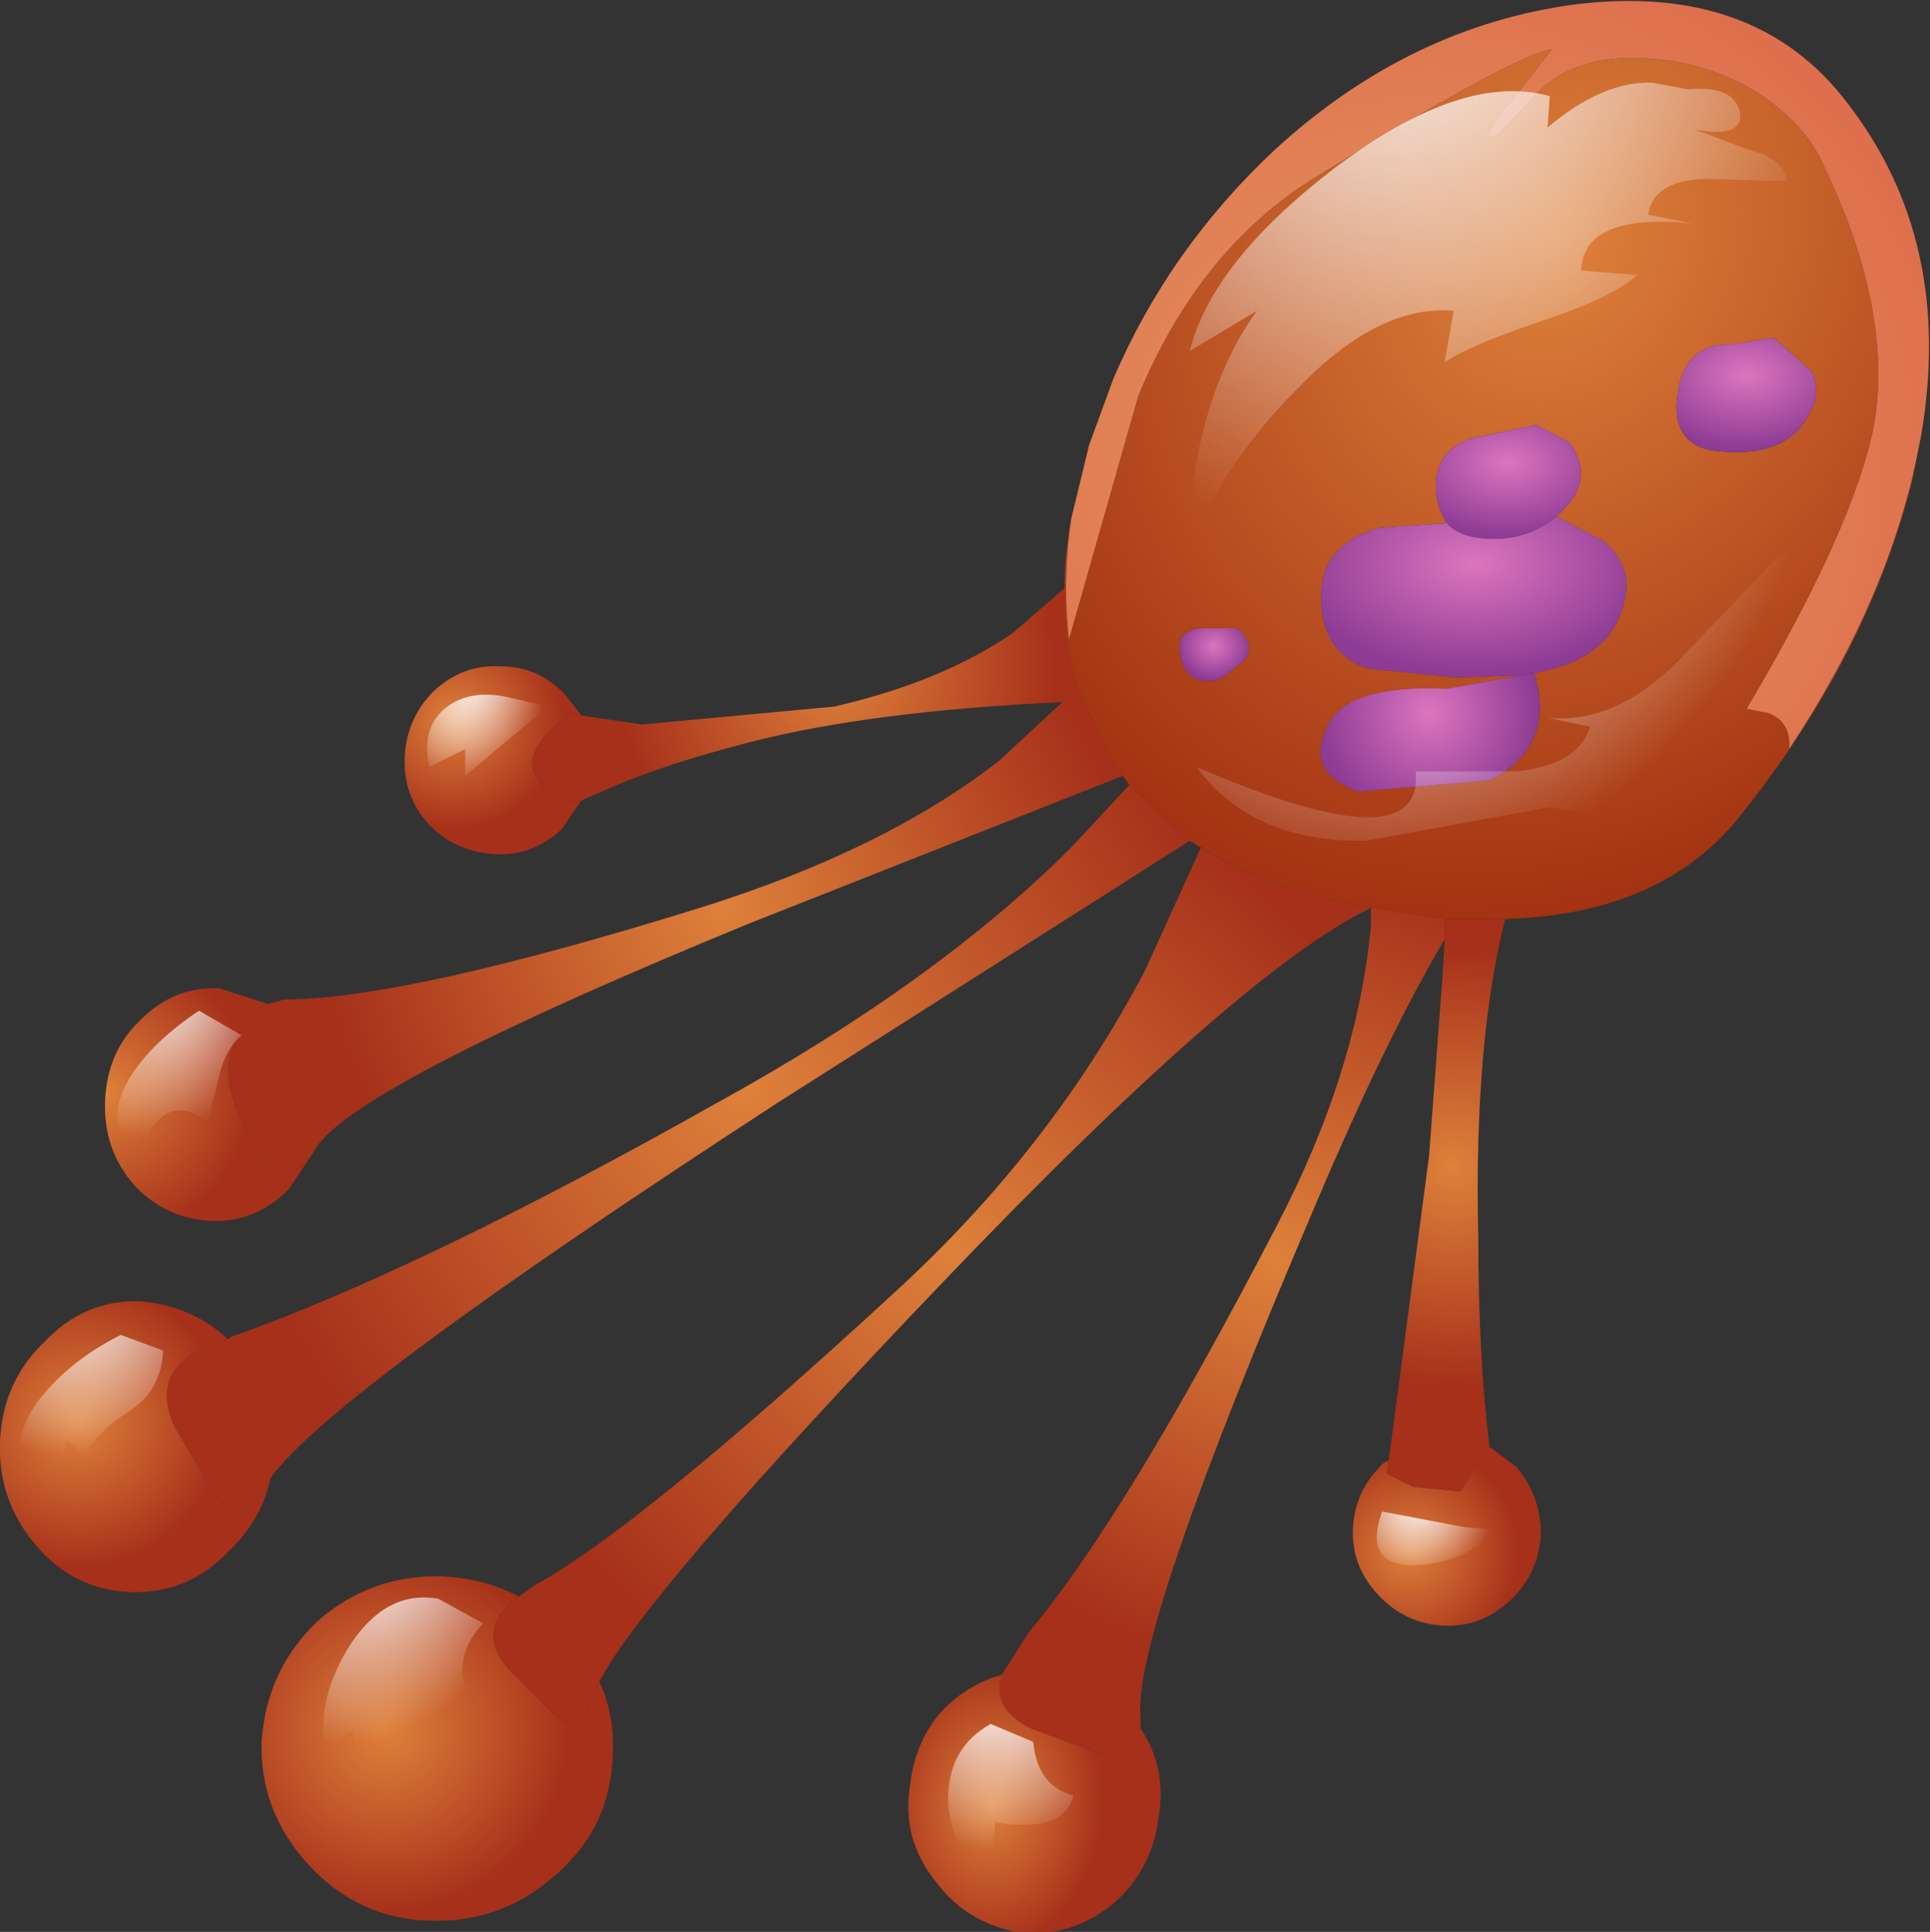 <?xml version="1.0" encoding="UTF-8" standalone="no"?>
<svg xmlns:xlink="http://www.w3.org/1999/xlink" height="43.2px" width="43.15px" xmlns="http://www.w3.org/2000/svg">
  <rect width="100%" height="100%" fill="#333333" stroke="none"/>
  <g transform="matrix(1.0, 0.0, 0.0, 1.0, 0.0, 0.0)">
    <use height="43.2" transform="matrix(1.0, 0.0, 0.0, 1.0, 0.0, 0.0)" width="43.15" xlink:href="#shape0"/>
  </g>
  <defs>
    <g id="shape0" transform="matrix(1.0, 0.0, 0.0, 1.0, 0.0, 0.0)">
      <path d="M23.95 11.6 Q23.75 13.0 23.9 14.3 L25.45 8.85 Q26.8 5.6 29.35 4.0 33.9 1.2 34.7 1.1 L33.8 2.25 Q32.95 3.3 33.5 3.0 L34.45 2.0 Q35.15 1.35 36.3 1.3 37.75 1.25 39.0 1.9 40.15 2.55 40.65 3.45 42.35 6.85 41.9 9.5 41.45 11.8 39.05 15.85 L39.55 15.95 Q40.05 16.15 40.0 16.75 42.25 13.35 42.9 10.0 L42.75 10.75 Q41.75 14.7 38.9 18.25 37.15 20.45 33.65 20.55 L32.3 20.55 31.6 20.45 30.65 20.3 Q28.35 19.9 26.85 18.95 L26.6 18.8 25.25 17.55 25.1 17.35 24.75 16.85 24.05 15.25 Q23.75 14.25 23.8 13.15 23.8 12.4 23.95 11.6 M34.8 11.55 L34.95 11.4 Q35.65 10.7 35.1 9.9 L34.35 9.5 32.9 9.8 Q32.15 10.05 32.1 10.8 32.1 11.35 32.35 11.7 L30.85 11.8 Q29.4 12.2 29.55 13.6 29.65 14.65 30.6 14.95 L32.55 15.15 34.0 15.1 32.35 15.4 Q30.15 15.3 29.7 16.2 29.15 17.25 30.35 17.7 L33.3 17.45 Q34.8 16.7 34.3 15.05 36.0 14.75 36.3 13.5 36.55 12.7 35.85 12.1 L34.8 11.55 M37.5 8.85 Q37.35 10.05 38.55 10.1 39.9 10.2 40.4 9.35 40.75 8.8 40.5 8.3 L39.65 7.55 38.75 7.7 Q37.65 7.65 37.5 8.85 M27.25 15.2 L27.85 14.75 Q28.05 14.35 27.65 14.05 L26.85 14.05 Q26.25 14.1 26.4 14.7 26.55 15.35 27.25 15.2" fill="url(#gradient0)" fill-rule="evenodd" stroke="none"/>
      <path d="M23.95 11.6 L24.35 9.95 24.9 8.45 Q26.15 5.55 28.5 3.35 31.5 0.6 35.2 0.1 39.25 -0.4 41.3 2.3 43.7 5.4 42.95 9.75 L42.9 10.0 Q42.25 13.35 40.0 16.75 40.05 16.15 39.55 15.95 L39.05 15.85 Q41.45 11.8 41.9 9.5 42.35 6.85 40.65 3.45 40.15 2.55 39.0 1.9 37.75 1.25 36.3 1.3 35.15 1.35 34.45 2.0 L33.5 3.0 Q32.95 3.3 33.8 2.25 L34.7 1.1 Q33.9 1.2 29.35 4.0 26.8 5.6 25.45 8.85 L23.9 14.3 Q23.75 13.0 23.95 11.6" fill="url(#gradient1)" fill-rule="evenodd" stroke="none"/>
      <path d="M32.35 11.7 Q32.1 11.35 32.1 10.8 32.15 10.05 32.9 9.8 L34.35 9.5 35.1 9.9 Q35.65 10.7 34.95 11.4 L34.8 11.55 Q34.2 12.05 33.4 12.05 32.65 12.05 32.35 11.7" fill="url(#gradient2)" fill-rule="evenodd" stroke="none"/>
      <path d="M37.5 8.85 Q37.65 7.65 38.75 7.7 L39.65 7.55 40.5 8.3 Q40.75 8.8 40.4 9.35 39.9 10.2 38.55 10.1 37.35 10.05 37.5 8.85" fill="url(#gradient3)" fill-rule="evenodd" stroke="none"/>
      <path d="M32.35 11.7 Q32.65 12.05 33.4 12.05 34.2 12.05 34.8 11.55 L35.85 12.1 Q36.55 12.7 36.3 13.5 36.0 14.75 34.3 15.05 L34.0 15.1 32.55 15.15 30.6 14.95 Q29.65 14.65 29.55 13.6 29.4 12.2 30.85 11.8 L32.35 11.7" fill="url(#gradient4)" fill-rule="evenodd" stroke="none"/>
      <path d="M34.3 15.05 Q34.8 16.7 33.3 17.45 L30.35 17.7 Q29.15 17.25 29.7 16.2 30.15 15.3 32.35 15.4 L34.0 15.1 34.3 15.05" fill="url(#gradient5)" fill-rule="evenodd" stroke="none"/>
      <path d="M32.3 21.0 Q31.0 23.2 29.45 26.85 25.3 36.55 25.5 38.4 L25.5 38.65 Q25.45 39.35 24.8 39.3 L23.05 38.65 Q22.15 38.2 22.4 37.45 L23.0 36.5 Q25.15 33.95 28.55 27.4 30.35 23.95 30.65 20.7 L30.65 20.3 31.6 20.45 32.3 20.55 32.3 21.0" fill="url(#gradient6)" fill-rule="evenodd" stroke="none"/>
      <path d="M33.65 20.55 Q32.95 23.35 33.05 27.65 33.05 30.3 33.3 32.35 L32.65 33.35 31.6 33.25 31.0 32.95 31.05 32.65 31.95 25.85 32.25 21.85 32.3 21.0 32.3 20.55 33.65 20.55" fill="url(#gradient7)" fill-rule="evenodd" stroke="none"/>
      <path d="M33.3 32.35 L33.9 32.8 Q34.45 33.45 34.45 34.3 34.4 35.2 33.75 35.8 33.1 36.4 32.25 36.35 31.4 36.3 30.8 35.65 30.2 35.0 30.25 34.15 30.3 33.3 30.95 32.7 L31.05 32.65 31.0 32.95 31.6 33.25 32.65 33.35 33.3 32.35" fill="url(#gradient8)" fill-rule="evenodd" stroke="none"/>
      <path d="M13.0 17.9 L12.55 18.55 Q11.9 19.15 11.05 19.1 10.2 19.05 9.6 18.45 9.0 17.8 9.05 16.9 9.1 16.05 9.7 15.45 10.35 14.85 11.2 14.9 12.05 14.9 12.65 15.55 L13.0 16.0 12.75 15.95 Q11.5 16.9 12.1 17.5 12.35 17.85 12.9 17.95 L13.0 17.9" fill="url(#gradient9)" fill-rule="evenodd" stroke="none"/>
      <path d="M23.75 15.7 Q19.45 15.9 16.75 16.6 15.0 17.05 13.8 17.55 L13.0 17.9 12.9 17.95 Q12.35 17.85 12.1 17.5 11.5 16.9 12.75 15.95 L13.0 16.0 14.35 16.2 18.65 15.8 Q21.05 15.25 22.65 14.15 L23.8 13.15 Q23.75 14.25 24.05 15.25 L23.75 15.7" fill="url(#gradient10)" fill-rule="evenodd" stroke="none"/>
      <path d="M27.25 15.2 Q26.55 15.35 26.4 14.7 26.25 14.1 26.85 14.05 L27.65 14.05 Q28.05 14.35 27.85 14.75 L27.25 15.2" fill="url(#gradient11)" fill-rule="evenodd" stroke="none"/>
      <path d="M25.1 17.35 L16.75 20.65 Q8.35 24.1 7.15 25.55 L7.0 25.7 Q6.15 27.15 5.25 24.7 4.9 23.8 5.4 23.0 5.65 22.55 6.0 22.45 L6.35 22.35 Q9.05 22.35 15.65 20.3 19.8 19.0 22.35 17.0 L23.75 15.7 24.05 15.25 24.75 16.85 25.1 17.35" fill="url(#gradient12)" fill-rule="evenodd" stroke="none"/>
      <path d="M26.6 18.8 L17.4 24.65 Q7.4 31.15 6.05 33.05 L5.9 33.25 Q5.45 34.1 4.85 33.5 L3.9 31.9 Q3.25 30.45 5.1 29.95 L5.15 29.9 Q9.4 28.4 16.05 24.65 20.95 21.95 23.95 18.95 L25.25 17.55 26.6 18.8" fill="url(#gradient13)" fill-rule="evenodd" stroke="none"/>
      <path d="M30.65 20.3 Q27.75 21.7 21.1 28.65 14.45 35.6 13.4 37.6 L13.25 37.95 Q13.0 38.75 12.45 38.4 L11.35 37.3 Q10.6 36.4 11.6 35.7 L11.95 35.45 Q14.25 34.2 20.0 28.9 23.5 25.7 25.6 21.7 L26.85 18.95 Q28.35 19.9 30.65 20.3" fill="url(#gradient14)" fill-rule="evenodd" stroke="none"/>
      <path d="M7.15 25.55 L6.45 26.6 Q5.7 27.35 4.7 27.3 3.7 27.25 3.0 26.5 2.3 25.7 2.35 24.6 2.4 23.5 3.15 22.8 3.9 22.05 4.9 22.1 L6.0 22.45 Q5.65 22.55 5.4 23.0 4.9 23.8 5.25 24.7 6.15 27.15 7.0 25.7 L7.15 25.55" fill="url(#gradient15)" fill-rule="evenodd" stroke="none"/>
      <path d="M6.05 33.05 Q5.85 34.0 5.1 34.7 4.2 35.65 2.9 35.6 1.65 35.55 0.8 34.55 -0.05 33.55 0.0 32.25 0.05 30.9 1.0 30.0 1.9 29.05 3.15 29.1 4.3 29.2 5.1 29.95 3.25 30.45 3.9 31.9 L4.85 33.5 Q5.45 34.1 5.9 33.25 L6.05 33.05" fill="url(#gradient16)" fill-rule="evenodd" stroke="none"/>
      <path d="M13.4 37.6 Q13.75 38.35 13.7 39.25 13.65 40.85 12.45 41.9 11.25 43.0 9.6 42.95 8.0 42.9 6.9 41.7 5.8 40.5 5.85 38.95 5.95 37.35 7.1 36.25 8.3 35.2 9.9 35.25 10.85 35.3 11.6 35.7 10.6 36.4 11.35 37.3 L12.45 38.4 Q13.0 38.75 13.25 37.95 L13.4 37.6" fill="url(#gradient17)" fill-rule="evenodd" stroke="none"/>
      <path d="M25.5 38.65 Q26.1 39.55 25.9 40.65 25.75 41.85 24.85 42.6 23.9 43.35 22.75 43.2 21.6 43.0 20.9 42.05 20.15 41.1 20.35 39.9 20.5 38.65 21.4 37.95 21.85 37.6 22.4 37.45 22.15 38.2 23.05 38.65 L24.8 39.3 Q25.45 39.35 25.5 38.65" fill="url(#gradient18)" fill-rule="evenodd" stroke="none"/>
      <path d="M39.95 4.05 L38.1 4.0 Q36.95 4.05 36.85 4.8 L37.85 5.0 Q35.4 4.75 35.35 6.05 L36.6 6.15 Q36.05 6.65 34.55 7.15 32.9 7.7 32.3 8.1 L32.5 6.95 Q30.8 6.8 28.95 8.75 27.6 10.1 26.55 12.15 26.7 8.9 28.1 6.95 L26.6 7.85 Q27.1 5.85 29.85 3.75 32.7 1.6 34.65 2.15 L34.6 2.85 Q35.85 1.8 36.95 1.85 L37.75 2.0 Q38.75 1.9 38.9 2.5 39.0 3.1 37.9 2.9 L39.1 3.35 Q39.9 3.55 39.95 4.05" fill="url(#gradient19)" fill-rule="evenodd" stroke="none"/>
      <path d="M39.2 14.55 L37.15 16.75 37.65 17.6 Q37.0 18.1 36.1 18.3 L34.65 18.05 30.55 18.8 Q28.0 18.85 26.75 17.15 31.85 19.35 31.65 17.25 L33.9 17.25 Q35.3 17.1 35.55 16.25 L34.6 16.05 Q36.1 16.2 37.5 14.8 L39.8 12.4 40.65 11.75 39.2 14.55" fill="url(#gradient20)" fill-rule="evenodd" stroke="none"/>
      <path d="M33.4 34.2 Q32.9 34.9 31.7 35.0 30.45 35.05 30.9 33.8 L32.75 34.15 33.4 34.2" fill="url(#gradient21)" fill-rule="evenodd" stroke="none"/>
      <path d="M11.4 15.6 L12.25 15.8 10.4 17.35 10.4 16.75 9.6 17.15 Q9.4 16.25 10.0 15.8 10.55 15.4 11.4 15.6" fill="url(#gradient22)" fill-rule="evenodd" stroke="none"/>
      <path d="M4.45 22.6 L5.4 23.15 Q5.05 23.45 4.9 24.05 L4.65 25.1 Q4.1 24.65 3.65 24.95 3.2 25.3 3.1 26.0 2.25 25.2 2.9 24.1 3.4 23.3 4.45 22.6" fill="url(#gradient23)" fill-rule="evenodd" stroke="none"/>
      <path d="M1.9 32.6 L1.5 32.2 1.2 33.4 Q-0.05 32.65 0.8 31.4 1.5 30.45 2.7 29.85 L3.65 30.2 Q3.6 31.1 2.9 31.55 2.1 32.05 1.9 32.6" fill="url(#gradient24)" fill-rule="evenodd" stroke="none"/>
      <path d="M9.05 39.15 L7.9 40.15 7.9 38.7 7.25 39.05 Q7.1 37.9 7.85 36.75 8.65 35.55 9.8 35.75 L10.8 36.3 Q10.25 36.9 10.35 37.55 L10.65 38.75 Q9.7 38.65 9.05 39.15" fill="url(#gradient25)" fill-rule="evenodd" stroke="none"/>
      <path d="M23.1 38.95 Q23.2 39.95 24.0 40.15 23.8 41.0 22.25 40.75 L22.2 41.45 22.15 42.15 Q21.3 41.45 21.2 40.35 21.15 39.1 22.15 38.55 L23.1 38.95" fill="url(#gradient26)" fill-rule="evenodd" stroke="none"/>
    </g>
    <radialGradient cx="0" cy="0" gradientTransform="matrix(0.017, 0.007, 0.009, -0.02, 34.85, 5.4)" gradientUnits="userSpaceOnUse" id="gradient0" r="819.2" spreadMethod="pad">
      <stop offset="0.0" stop-color="#de813b"/>
      <stop offset="1.0" stop-color="#9a270c"/>
    </radialGradient>
    <radialGradient cx="0" cy="0" gradientTransform="matrix(0.024, 9.0E-4, 9.0E-4, -0.024, 32.05, 10.45)" gradientUnits="userSpaceOnUse" id="gradient1" r="819.2" spreadMethod="pad">
      <stop offset="0.0" stop-color="#e69c62"/>
      <stop offset="1.0" stop-color="#d95240"/>
    </radialGradient>
    <radialGradient cx="0" cy="0" gradientTransform="matrix(0.003, 0.0, 0.0, -0.002, 33.7, 10.35)" gradientUnits="userSpaceOnUse" id="gradient2" r="819.2" spreadMethod="pad">
      <stop offset="0.0" stop-color="#dc75be"/>
      <stop offset="1.0" stop-color="#8d3b94"/>
    </radialGradient>
    <radialGradient cx="0" cy="0" gradientTransform="matrix(0.003, 0.0, 0.0, -0.002, 39.05, 8.4)" gradientUnits="userSpaceOnUse" id="gradient3" r="819.2" spreadMethod="pad">
      <stop offset="0.0" stop-color="#dc75be"/>
      <stop offset="1.0" stop-color="#8d3b94"/>
    </radialGradient>
    <radialGradient cx="0" cy="0" gradientTransform="matrix(0.005, 0.0, 0.0, -0.003, 32.95, 12.6)" gradientUnits="userSpaceOnUse" id="gradient4" r="819.2" spreadMethod="pad">
      <stop offset="0.0" stop-color="#dc75be"/>
      <stop offset="1.0" stop-color="#8d3b94"/>
    </radialGradient>
    <radialGradient cx="0" cy="0" gradientTransform="matrix(0.003, 0.0, 0.0, -0.003, 31.95, 15.95)" gradientUnits="userSpaceOnUse" id="gradient5" r="819.2" spreadMethod="pad">
      <stop offset="0.0" stop-color="#dc75be"/>
      <stop offset="1.0" stop-color="#8d3b94"/>
    </radialGradient>
    <radialGradient cx="0" cy="0" gradientTransform="matrix(0.011, 4.0E-4, 4.0E-4, -0.011, 28.5, 28.15)" gradientUnits="userSpaceOnUse" id="gradient6" r="819.2" spreadMethod="pad">
      <stop offset="0.0" stop-color="#de813b"/>
      <stop offset="1.0" stop-color="#a6301a"/>
    </radialGradient>
    <radialGradient cx="0" cy="0" gradientTransform="matrix(0.006, 2.0E-4, 2.0E-4, -0.006, 32.5, 26.1)" gradientUnits="userSpaceOnUse" id="gradient7" r="819.2" spreadMethod="pad">
      <stop offset="0.0" stop-color="#de813b"/>
      <stop offset="1.0" stop-color="#a6301a"/>
    </radialGradient>
    <radialGradient cx="0" cy="0" gradientTransform="matrix(0.003, 1.0E-4, 1.0E-4, -0.003, 31.5, 34.7)" gradientUnits="userSpaceOnUse" id="gradient8" r="819.2" spreadMethod="pad">
      <stop offset="0.0" stop-color="#de813b"/>
      <stop offset="1.0" stop-color="#a6301a"/>
    </radialGradient>
    <radialGradient cx="0" cy="0" gradientTransform="matrix(0.003, 1.0E-4, 1.0E-4, -0.003, 10.15, 16.1)" gradientUnits="userSpaceOnUse" id="gradient9" r="819.2" spreadMethod="pad">
      <stop offset="0.0" stop-color="#de813b"/>
      <stop offset="1.0" stop-color="#a6301a"/>
    </radialGradient>
    <radialGradient cx="0" cy="0" gradientTransform="matrix(0.006, 2.0E-4, 3.0E-4, -0.006, 18.7, 15.0)" gradientUnits="userSpaceOnUse" id="gradient10" r="819.2" spreadMethod="pad">
      <stop offset="0.0" stop-color="#de813b"/>
      <stop offset="1.0" stop-color="#a6301a"/>
    </radialGradient>
    <radialGradient cx="0" cy="0" gradientTransform="matrix(0.001, 0.0, 0.0, -9.0E-4, 27.15, 14.45)" gradientUnits="userSpaceOnUse" id="gradient11" r="819.2" spreadMethod="pad">
      <stop offset="0.0" stop-color="#dc75be"/>
      <stop offset="1.0" stop-color="#8d3b94"/>
    </radialGradient>
    <radialGradient cx="0" cy="0" gradientTransform="matrix(0.011, 4.0E-4, 4.0E-4, -0.011, 16.15, 20.3)" gradientUnits="userSpaceOnUse" id="gradient12" r="819.2" spreadMethod="pad">
      <stop offset="0.0" stop-color="#de813b"/>
      <stop offset="1.0" stop-color="#a6301a"/>
    </radialGradient>
    <radialGradient cx="0" cy="0" gradientTransform="matrix(0.014, 5.0E-4, 5.0E-4, -0.014, 16.65, 24.35)" gradientUnits="userSpaceOnUse" id="gradient13" r="819.2" spreadMethod="pad">
      <stop offset="0.0" stop-color="#de813b"/>
      <stop offset="1.0" stop-color="#a6301a"/>
    </radialGradient>
    <radialGradient cx="0" cy="0" gradientTransform="matrix(0.013, 5.0E-4, 5.0E-4, -0.013, 21.25, 27.95)" gradientUnits="userSpaceOnUse" id="gradient14" r="819.2" spreadMethod="pad">
      <stop offset="0.0" stop-color="#de813b"/>
      <stop offset="1.0" stop-color="#a6301a"/>
    </radialGradient>
    <radialGradient cx="0" cy="0" gradientTransform="matrix(0.004, 2.0E-4, 2.0E-4, -0.004, 2.35, 24.45)" gradientUnits="userSpaceOnUse" id="gradient15" r="819.2" spreadMethod="pad">
      <stop offset="0.0" stop-color="#de813b"/>
      <stop offset="1.0" stop-color="#a6301a"/>
    </radialGradient>
    <radialGradient cx="0" cy="0" gradientTransform="matrix(0.004, 2.0E-4, 2.0E-4, -0.004, 1.75, 31.8)" gradientUnits="userSpaceOnUse" id="gradient16" r="819.2" spreadMethod="pad">
      <stop offset="0.0" stop-color="#de813b"/>
      <stop offset="1.0" stop-color="#a6301a"/>
    </radialGradient>
    <radialGradient cx="0" cy="0" gradientTransform="matrix(0.005, 2.0E-4, 2.0E-4, -0.005, 8.65, 38.7)" gradientUnits="userSpaceOnUse" id="gradient17" r="819.2" spreadMethod="pad">
      <stop offset="0.0" stop-color="#de813b"/>
      <stop offset="1.0" stop-color="#a6301a"/>
    </radialGradient>
    <radialGradient cx="0" cy="0" gradientTransform="matrix(0.003, 5.0E-4, 5.0E-4, -0.004, 22.2, 40.35)" gradientUnits="userSpaceOnUse" id="gradient18" r="819.2" spreadMethod="pad">
      <stop offset="0.0" stop-color="#de813b"/>
      <stop offset="1.0" stop-color="#a6301a"/>
    </radialGradient>
    <radialGradient cx="0" cy="0" gradientTransform="matrix(0.012, 0.005, 0.006, -0.015, 31.45, -1.05)" gradientUnits="userSpaceOnUse" id="gradient19" r="819.2" spreadMethod="pad">
      <stop offset="0.0" stop-color="#ffffff"/>
      <stop offset="1.0" stop-color="#ffffff" stop-opacity="0.0"/>
    </radialGradient>
    <radialGradient cx="0" cy="0" gradientTransform="matrix(0.01, 0.004, 0.005, -0.012, 31.7, 9.55)" gradientUnits="userSpaceOnUse" id="gradient20" r="819.2" spreadMethod="pad">
      <stop offset="0.0" stop-color="#ffffff"/>
      <stop offset="1.0" stop-color="#ffffff" stop-opacity="0.0"/>
    </radialGradient>
    <radialGradient cx="0" cy="0" gradientTransform="matrix(0.002, 8.0E-4, 9.0E-4, -0.002, 31.7, 33.55)" gradientUnits="userSpaceOnUse" id="gradient21" r="819.2" spreadMethod="pad">
      <stop offset="0.0" stop-color="#ffffff"/>
      <stop offset="1.0" stop-color="#ffffff" stop-opacity="0.0"/>
    </radialGradient>
    <radialGradient cx="0" cy="0" gradientTransform="matrix(0.002, 0.001, 0.001, -0.003, 10.5, 15.05)" gradientUnits="userSpaceOnUse" id="gradient22" r="819.2" spreadMethod="pad">
      <stop offset="0.0" stop-color="#ffffff"/>
      <stop offset="1.0" stop-color="#ffffff" stop-opacity="0.0"/>
    </radialGradient>
    <radialGradient cx="0" cy="0" gradientTransform="matrix(0.003, 0.002, 0.002, -0.004, 3.7, 21.75)" gradientUnits="userSpaceOnUse" id="gradient23" r="819.2" spreadMethod="pad">
      <stop offset="0.0" stop-color="#ffffff"/>
      <stop offset="1.0" stop-color="#ffffff" stop-opacity="0.0"/>
    </radialGradient>
    <radialGradient cx="0" cy="0" gradientTransform="matrix(0.004, 0.002, 0.002, -0.004, 1.65, 28.9)" gradientUnits="userSpaceOnUse" id="gradient24" r="819.2" spreadMethod="pad">
      <stop offset="0.0" stop-color="#ffffff"/>
      <stop offset="1.0" stop-color="#ffffff" stop-opacity="0.0"/>
    </radialGradient>
    <radialGradient cx="0" cy="0" gradientTransform="matrix(0.004, 0.002, 0.003, -0.005, 8.55, 34.6)" gradientUnits="userSpaceOnUse" id="gradient25" r="819.2" spreadMethod="pad">
      <stop offset="0.0" stop-color="#ffffff"/>
      <stop offset="1.0" stop-color="#ffffff" stop-opacity="0.0"/>
    </radialGradient>
    <radialGradient cx="0" cy="0" gradientTransform="matrix(0.004, 0.002, 0.002, -0.004, 22.25, 37.7)" gradientUnits="userSpaceOnUse" id="gradient26" r="819.2" spreadMethod="pad">
      <stop offset="0.0" stop-color="#ffffff"/>
      <stop offset="1.0" stop-color="#ffffff" stop-opacity="0.0"/>
    </radialGradient>
  </defs>
</svg>
